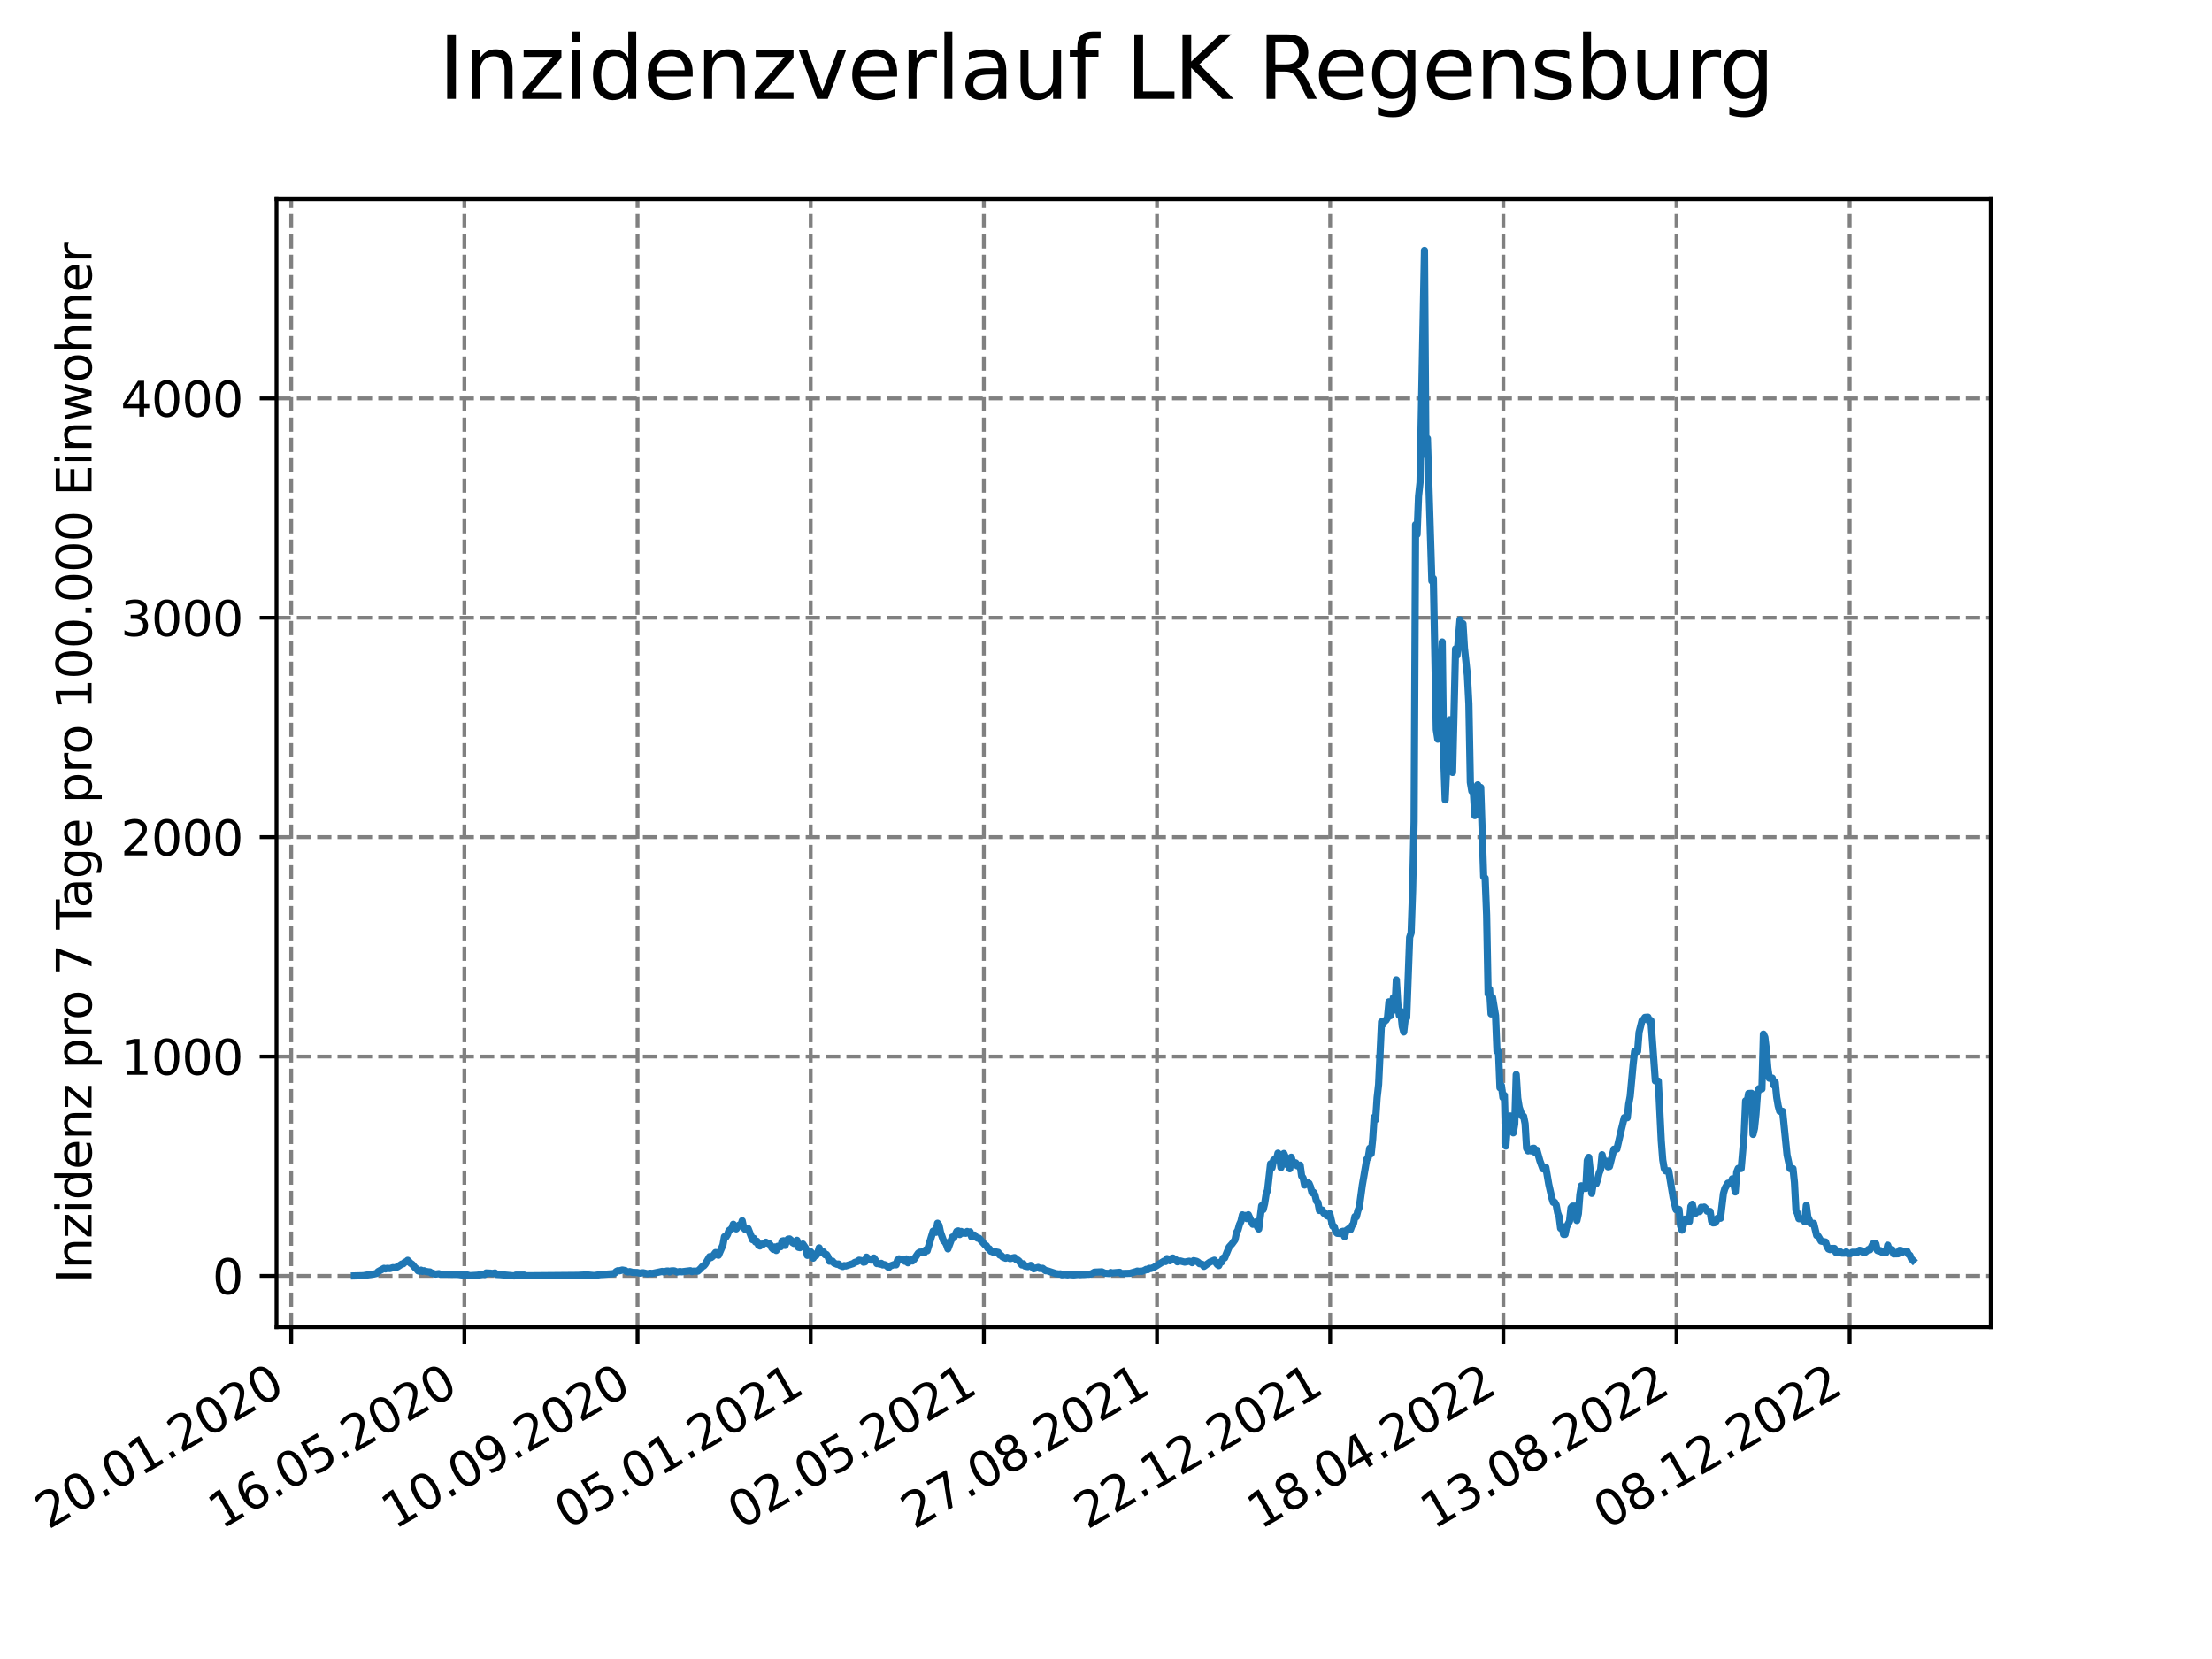 <?xml version="1.0" encoding="utf-8" standalone="no"?>
<!DOCTYPE svg PUBLIC "-//W3C//DTD SVG 1.1//EN"
  "http://www.w3.org/Graphics/SVG/1.1/DTD/svg11.dtd">
<svg xmlns:xlink="http://www.w3.org/1999/xlink" width="460.8pt" height="345.6pt" viewBox="0 0 460.8 345.6" xmlns="http://www.w3.org/2000/svg" version="1.1">
 <defs>
  <style type="text/css">*{stroke-linejoin: round; stroke-linecap: butt}</style>
 </defs>
 <g id="figure_1">
  <g id="patch_1">
   <path d="M 0 345.6 
L 460.8 345.6 
L 460.8 0 
L 0 0 
z
" style="fill: #ffffff"/>
  </g>
  <g id="axes_1">
   <g id="patch_2">
    <path d="M 57.6 276.48 
L 414.72 276.48 
L 414.72 41.472 
L 57.6 41.472 
z
" style="fill: #ffffff"/>
   </g>
   <g id="matplotlib.axis_1">
    <g id="xtick_1">
     <g id="line2d_1">
      <path d="M 60.665 276.48 
L 60.665 41.472 
" clip-path="url(#p0c767014a9)" style="fill: none; stroke-dasharray: 2.96,1.28; stroke-dashoffset: 0; stroke: #808080; stroke-width: 0.8"/>
     </g>
     <g id="line2d_2">
      <defs>
       <path id="mf50bbcf791" d="M 0 0 
L 0 3.5 
" style="stroke: #000000; stroke-width: 0.8"/>
      </defs>
      <g>
       <use xlink:href="#mf50bbcf791" x="60.665" y="276.48" style="stroke: #000000; stroke-width: 0.8"/>
      </g>
     </g>
     <g id="text_1">
      <!-- 20.01.2020 -->
      <g transform="translate(10.04 318.689) rotate(-30) scale(0.1 -0.1)">
       <defs>
        <path id="DejaVuSans-32" d="M 1228 531 
L 3431 531 
L 3431 0 
L 469 0 
L 469 531 
Q 828 903 1448 1529 
Q 2069 2156 2228 2338 
Q 2531 2678 2651 2914 
Q 2772 3150 2772 3378 
Q 2772 3750 2511 3984 
Q 2250 4219 1831 4219 
Q 1534 4219 1204 4116 
Q 875 4013 500 3803 
L 500 4441 
Q 881 4594 1212 4672 
Q 1544 4750 1819 4750 
Q 2544 4750 2975 4387 
Q 3406 4025 3406 3419 
Q 3406 3131 3298 2873 
Q 3191 2616 2906 2266 
Q 2828 2175 2409 1742 
Q 1991 1309 1228 531 
z
" transform="scale(0.016)"/>
        <path id="DejaVuSans-30" d="M 2034 4250 
Q 1547 4250 1301 3770 
Q 1056 3291 1056 2328 
Q 1056 1369 1301 889 
Q 1547 409 2034 409 
Q 2525 409 2770 889 
Q 3016 1369 3016 2328 
Q 3016 3291 2770 3770 
Q 2525 4250 2034 4250 
z
M 2034 4750 
Q 2819 4750 3233 4129 
Q 3647 3509 3647 2328 
Q 3647 1150 3233 529 
Q 2819 -91 2034 -91 
Q 1250 -91 836 529 
Q 422 1150 422 2328 
Q 422 3509 836 4129 
Q 1250 4750 2034 4750 
z
" transform="scale(0.016)"/>
        <path id="DejaVuSans-2e" d="M 684 794 
L 1344 794 
L 1344 0 
L 684 0 
L 684 794 
z
" transform="scale(0.016)"/>
        <path id="DejaVuSans-31" d="M 794 531 
L 1825 531 
L 1825 4091 
L 703 3866 
L 703 4441 
L 1819 4666 
L 2450 4666 
L 2450 531 
L 3481 531 
L 3481 0 
L 794 0 
L 794 531 
z
" transform="scale(0.016)"/>
       </defs>
       <use xlink:href="#DejaVuSans-32"/>
       <use xlink:href="#DejaVuSans-30" x="63.623"/>
       <use xlink:href="#DejaVuSans-2e" x="127.246"/>
       <use xlink:href="#DejaVuSans-30" x="159.033"/>
       <use xlink:href="#DejaVuSans-31" x="222.656"/>
       <use xlink:href="#DejaVuSans-2e" x="286.279"/>
       <use xlink:href="#DejaVuSans-32" x="318.066"/>
       <use xlink:href="#DejaVuSans-30" x="381.689"/>
       <use xlink:href="#DejaVuSans-32" x="445.312"/>
       <use xlink:href="#DejaVuSans-30" x="508.936"/>
      </g>
     </g>
    </g>
    <g id="xtick_2">
     <g id="line2d_3">
      <path d="M 96.738 276.48 
L 96.738 41.472 
" clip-path="url(#p0c767014a9)" style="fill: none; stroke-dasharray: 2.96,1.28; stroke-dashoffset: 0; stroke: #808080; stroke-width: 0.8"/>
     </g>
     <g id="line2d_4">
      <g>
       <use xlink:href="#mf50bbcf791" x="96.738" y="276.48" style="stroke: #000000; stroke-width: 0.8"/>
      </g>
     </g>
     <g id="text_2">
      <!-- 16.05.2020 -->
      <g transform="translate(46.113 318.689) rotate(-30) scale(0.1 -0.1)">
       <defs>
        <path id="DejaVuSans-36" d="M 2113 2584 
Q 1688 2584 1439 2293 
Q 1191 2003 1191 1497 
Q 1191 994 1439 701 
Q 1688 409 2113 409 
Q 2538 409 2786 701 
Q 3034 994 3034 1497 
Q 3034 2003 2786 2293 
Q 2538 2584 2113 2584 
z
M 3366 4563 
L 3366 3988 
Q 3128 4100 2886 4159 
Q 2644 4219 2406 4219 
Q 1781 4219 1451 3797 
Q 1122 3375 1075 2522 
Q 1259 2794 1537 2939 
Q 1816 3084 2150 3084 
Q 2853 3084 3261 2657 
Q 3669 2231 3669 1497 
Q 3669 778 3244 343 
Q 2819 -91 2113 -91 
Q 1303 -91 875 529 
Q 447 1150 447 2328 
Q 447 3434 972 4092 
Q 1497 4750 2381 4750 
Q 2619 4750 2861 4703 
Q 3103 4656 3366 4563 
z
" transform="scale(0.016)"/>
        <path id="DejaVuSans-35" d="M 691 4666 
L 3169 4666 
L 3169 4134 
L 1269 4134 
L 1269 2991 
Q 1406 3038 1543 3061 
Q 1681 3084 1819 3084 
Q 2600 3084 3056 2656 
Q 3513 2228 3513 1497 
Q 3513 744 3044 326 
Q 2575 -91 1722 -91 
Q 1428 -91 1123 -41 
Q 819 9 494 109 
L 494 744 
Q 775 591 1075 516 
Q 1375 441 1709 441 
Q 2250 441 2565 725 
Q 2881 1009 2881 1497 
Q 2881 1984 2565 2268 
Q 2250 2553 1709 2553 
Q 1456 2553 1204 2497 
Q 953 2441 691 2322 
L 691 4666 
z
" transform="scale(0.016)"/>
       </defs>
       <use xlink:href="#DejaVuSans-31"/>
       <use xlink:href="#DejaVuSans-36" x="63.623"/>
       <use xlink:href="#DejaVuSans-2e" x="127.246"/>
       <use xlink:href="#DejaVuSans-30" x="159.033"/>
       <use xlink:href="#DejaVuSans-35" x="222.656"/>
       <use xlink:href="#DejaVuSans-2e" x="286.279"/>
       <use xlink:href="#DejaVuSans-32" x="318.066"/>
       <use xlink:href="#DejaVuSans-30" x="381.689"/>
       <use xlink:href="#DejaVuSans-32" x="445.312"/>
       <use xlink:href="#DejaVuSans-30" x="508.936"/>
      </g>
     </g>
    </g>
    <g id="xtick_3">
     <g id="line2d_5">
      <path d="M 132.811 276.48 
L 132.811 41.472 
" clip-path="url(#p0c767014a9)" style="fill: none; stroke-dasharray: 2.96,1.28; stroke-dashoffset: 0; stroke: #808080; stroke-width: 0.8"/>
     </g>
     <g id="line2d_6">
      <g>
       <use xlink:href="#mf50bbcf791" x="132.811" y="276.48" style="stroke: #000000; stroke-width: 0.8"/>
      </g>
     </g>
     <g id="text_3">
      <!-- 10.09.2020 -->
      <g transform="translate(82.185 318.689) rotate(-30) scale(0.1 -0.1)">
       <defs>
        <path id="DejaVuSans-39" d="M 703 97 
L 703 672 
Q 941 559 1184 500 
Q 1428 441 1663 441 
Q 2288 441 2617 861 
Q 2947 1281 2994 2138 
Q 2813 1869 2534 1725 
Q 2256 1581 1919 1581 
Q 1219 1581 811 2004 
Q 403 2428 403 3163 
Q 403 3881 828 4315 
Q 1253 4750 1959 4750 
Q 2769 4750 3195 4129 
Q 3622 3509 3622 2328 
Q 3622 1225 3098 567 
Q 2575 -91 1691 -91 
Q 1453 -91 1209 -44 
Q 966 3 703 97 
z
M 1959 2075 
Q 2384 2075 2632 2365 
Q 2881 2656 2881 3163 
Q 2881 3666 2632 3958 
Q 2384 4250 1959 4250 
Q 1534 4250 1286 3958 
Q 1038 3666 1038 3163 
Q 1038 2656 1286 2365 
Q 1534 2075 1959 2075 
z
" transform="scale(0.016)"/>
       </defs>
       <use xlink:href="#DejaVuSans-31"/>
       <use xlink:href="#DejaVuSans-30" x="63.623"/>
       <use xlink:href="#DejaVuSans-2e" x="127.246"/>
       <use xlink:href="#DejaVuSans-30" x="159.033"/>
       <use xlink:href="#DejaVuSans-39" x="222.656"/>
       <use xlink:href="#DejaVuSans-2e" x="286.279"/>
       <use xlink:href="#DejaVuSans-32" x="318.066"/>
       <use xlink:href="#DejaVuSans-30" x="381.689"/>
       <use xlink:href="#DejaVuSans-32" x="445.312"/>
       <use xlink:href="#DejaVuSans-30" x="508.936"/>
      </g>
     </g>
    </g>
    <g id="xtick_4">
     <g id="line2d_7">
      <path d="M 168.883 276.48 
L 168.883 41.472 
" clip-path="url(#p0c767014a9)" style="fill: none; stroke-dasharray: 2.96,1.28; stroke-dashoffset: 0; stroke: #808080; stroke-width: 0.8"/>
     </g>
     <g id="line2d_8">
      <g>
       <use xlink:href="#mf50bbcf791" x="168.883" y="276.48" style="stroke: #000000; stroke-width: 0.8"/>
      </g>
     </g>
     <g id="text_4">
      <!-- 05.01.2021 -->
      <g transform="translate(118.258 318.689) rotate(-30) scale(0.1 -0.1)">
       <use xlink:href="#DejaVuSans-30"/>
       <use xlink:href="#DejaVuSans-35" x="63.623"/>
       <use xlink:href="#DejaVuSans-2e" x="127.246"/>
       <use xlink:href="#DejaVuSans-30" x="159.033"/>
       <use xlink:href="#DejaVuSans-31" x="222.656"/>
       <use xlink:href="#DejaVuSans-2e" x="286.279"/>
       <use xlink:href="#DejaVuSans-32" x="318.066"/>
       <use xlink:href="#DejaVuSans-30" x="381.689"/>
       <use xlink:href="#DejaVuSans-32" x="445.312"/>
       <use xlink:href="#DejaVuSans-31" x="508.936"/>
      </g>
     </g>
    </g>
    <g id="xtick_5">
     <g id="line2d_9">
      <path d="M 204.956 276.48 
L 204.956 41.472 
" clip-path="url(#p0c767014a9)" style="fill: none; stroke-dasharray: 2.96,1.28; stroke-dashoffset: 0; stroke: #808080; stroke-width: 0.8"/>
     </g>
     <g id="line2d_10">
      <g>
       <use xlink:href="#mf50bbcf791" x="204.956" y="276.48" style="stroke: #000000; stroke-width: 0.8"/>
      </g>
     </g>
     <g id="text_5">
      <!-- 02.05.2021 -->
      <g transform="translate(154.331 318.689) rotate(-30) scale(0.1 -0.1)">
       <use xlink:href="#DejaVuSans-30"/>
       <use xlink:href="#DejaVuSans-32" x="63.623"/>
       <use xlink:href="#DejaVuSans-2e" x="127.246"/>
       <use xlink:href="#DejaVuSans-30" x="159.033"/>
       <use xlink:href="#DejaVuSans-35" x="222.656"/>
       <use xlink:href="#DejaVuSans-2e" x="286.279"/>
       <use xlink:href="#DejaVuSans-32" x="318.066"/>
       <use xlink:href="#DejaVuSans-30" x="381.689"/>
       <use xlink:href="#DejaVuSans-32" x="445.312"/>
       <use xlink:href="#DejaVuSans-31" x="508.936"/>
      </g>
     </g>
    </g>
    <g id="xtick_6">
     <g id="line2d_11">
      <path d="M 241.029 276.48 
L 241.029 41.472 
" clip-path="url(#p0c767014a9)" style="fill: none; stroke-dasharray: 2.96,1.28; stroke-dashoffset: 0; stroke: #808080; stroke-width: 0.8"/>
     </g>
     <g id="line2d_12">
      <g>
       <use xlink:href="#mf50bbcf791" x="241.029" y="276.48" style="stroke: #000000; stroke-width: 0.8"/>
      </g>
     </g>
     <g id="text_6">
      <!-- 27.08.2021 -->
      <g transform="translate(190.404 318.689) rotate(-30) scale(0.1 -0.1)">
       <defs>
        <path id="DejaVuSans-37" d="M 525 4666 
L 3525 4666 
L 3525 4397 
L 1831 0 
L 1172 0 
L 2766 4134 
L 525 4134 
L 525 4666 
z
" transform="scale(0.016)"/>
        <path id="DejaVuSans-38" d="M 2034 2216 
Q 1584 2216 1326 1975 
Q 1069 1734 1069 1313 
Q 1069 891 1326 650 
Q 1584 409 2034 409 
Q 2484 409 2743 651 
Q 3003 894 3003 1313 
Q 3003 1734 2745 1975 
Q 2488 2216 2034 2216 
z
M 1403 2484 
Q 997 2584 770 2862 
Q 544 3141 544 3541 
Q 544 4100 942 4425 
Q 1341 4750 2034 4750 
Q 2731 4750 3128 4425 
Q 3525 4100 3525 3541 
Q 3525 3141 3298 2862 
Q 3072 2584 2669 2484 
Q 3125 2378 3379 2068 
Q 3634 1759 3634 1313 
Q 3634 634 3220 271 
Q 2806 -91 2034 -91 
Q 1263 -91 848 271 
Q 434 634 434 1313 
Q 434 1759 690 2068 
Q 947 2378 1403 2484 
z
M 1172 3481 
Q 1172 3119 1398 2916 
Q 1625 2713 2034 2713 
Q 2441 2713 2670 2916 
Q 2900 3119 2900 3481 
Q 2900 3844 2670 4047 
Q 2441 4250 2034 4250 
Q 1625 4250 1398 4047 
Q 1172 3844 1172 3481 
z
" transform="scale(0.016)"/>
       </defs>
       <use xlink:href="#DejaVuSans-32"/>
       <use xlink:href="#DejaVuSans-37" x="63.623"/>
       <use xlink:href="#DejaVuSans-2e" x="127.246"/>
       <use xlink:href="#DejaVuSans-30" x="159.033"/>
       <use xlink:href="#DejaVuSans-38" x="222.656"/>
       <use xlink:href="#DejaVuSans-2e" x="286.279"/>
       <use xlink:href="#DejaVuSans-32" x="318.066"/>
       <use xlink:href="#DejaVuSans-30" x="381.689"/>
       <use xlink:href="#DejaVuSans-32" x="445.312"/>
       <use xlink:href="#DejaVuSans-31" x="508.936"/>
      </g>
     </g>
    </g>
    <g id="xtick_7">
     <g id="line2d_13">
      <path d="M 277.102 276.48 
L 277.102 41.472 
" clip-path="url(#p0c767014a9)" style="fill: none; stroke-dasharray: 2.96,1.28; stroke-dashoffset: 0; stroke: #808080; stroke-width: 0.8"/>
     </g>
     <g id="line2d_14">
      <g>
       <use xlink:href="#mf50bbcf791" x="277.102" y="276.48" style="stroke: #000000; stroke-width: 0.8"/>
      </g>
     </g>
     <g id="text_7">
      <!-- 22.12.2021 -->
      <g transform="translate(226.476 318.689) rotate(-30) scale(0.1 -0.1)">
       <use xlink:href="#DejaVuSans-32"/>
       <use xlink:href="#DejaVuSans-32" x="63.623"/>
       <use xlink:href="#DejaVuSans-2e" x="127.246"/>
       <use xlink:href="#DejaVuSans-31" x="159.033"/>
       <use xlink:href="#DejaVuSans-32" x="222.656"/>
       <use xlink:href="#DejaVuSans-2e" x="286.279"/>
       <use xlink:href="#DejaVuSans-32" x="318.066"/>
       <use xlink:href="#DejaVuSans-30" x="381.689"/>
       <use xlink:href="#DejaVuSans-32" x="445.312"/>
       <use xlink:href="#DejaVuSans-31" x="508.936"/>
      </g>
     </g>
    </g>
    <g id="xtick_8">
     <g id="line2d_15">
      <path d="M 313.174 276.48 
L 313.174 41.472 
" clip-path="url(#p0c767014a9)" style="fill: none; stroke-dasharray: 2.96,1.28; stroke-dashoffset: 0; stroke: #808080; stroke-width: 0.8"/>
     </g>
     <g id="line2d_16">
      <g>
       <use xlink:href="#mf50bbcf791" x="313.174" y="276.48" style="stroke: #000000; stroke-width: 0.8"/>
      </g>
     </g>
     <g id="text_8">
      <!-- 18.04.2022 -->
      <g transform="translate(262.549 318.689) rotate(-30) scale(0.1 -0.1)">
       <defs>
        <path id="DejaVuSans-34" d="M 2419 4116 
L 825 1625 
L 2419 1625 
L 2419 4116 
z
M 2253 4666 
L 3047 4666 
L 3047 1625 
L 3713 1625 
L 3713 1100 
L 3047 1100 
L 3047 0 
L 2419 0 
L 2419 1100 
L 313 1100 
L 313 1709 
L 2253 4666 
z
" transform="scale(0.016)"/>
       </defs>
       <use xlink:href="#DejaVuSans-31"/>
       <use xlink:href="#DejaVuSans-38" x="63.623"/>
       <use xlink:href="#DejaVuSans-2e" x="127.246"/>
       <use xlink:href="#DejaVuSans-30" x="159.033"/>
       <use xlink:href="#DejaVuSans-34" x="222.656"/>
       <use xlink:href="#DejaVuSans-2e" x="286.279"/>
       <use xlink:href="#DejaVuSans-32" x="318.066"/>
       <use xlink:href="#DejaVuSans-30" x="381.689"/>
       <use xlink:href="#DejaVuSans-32" x="445.312"/>
       <use xlink:href="#DejaVuSans-32" x="508.936"/>
      </g>
     </g>
    </g>
    <g id="xtick_9">
     <g id="line2d_17">
      <path d="M 349.247 276.48 
L 349.247 41.472 
" clip-path="url(#p0c767014a9)" style="fill: none; stroke-dasharray: 2.96,1.28; stroke-dashoffset: 0; stroke: #808080; stroke-width: 0.8"/>
     </g>
     <g id="line2d_18">
      <g>
       <use xlink:href="#mf50bbcf791" x="349.247" y="276.48" style="stroke: #000000; stroke-width: 0.8"/>
      </g>
     </g>
     <g id="text_9">
      <!-- 13.08.2022 -->
      <g transform="translate(298.622 318.689) rotate(-30) scale(0.1 -0.1)">
       <defs>
        <path id="DejaVuSans-33" d="M 2597 2516 
Q 3050 2419 3304 2112 
Q 3559 1806 3559 1356 
Q 3559 666 3084 287 
Q 2609 -91 1734 -91 
Q 1441 -91 1130 -33 
Q 819 25 488 141 
L 488 750 
Q 750 597 1062 519 
Q 1375 441 1716 441 
Q 2309 441 2620 675 
Q 2931 909 2931 1356 
Q 2931 1769 2642 2001 
Q 2353 2234 1838 2234 
L 1294 2234 
L 1294 2753 
L 1863 2753 
Q 2328 2753 2575 2939 
Q 2822 3125 2822 3475 
Q 2822 3834 2567 4026 
Q 2313 4219 1838 4219 
Q 1578 4219 1281 4162 
Q 984 4106 628 3988 
L 628 4550 
Q 988 4650 1302 4700 
Q 1616 4750 1894 4750 
Q 2613 4750 3031 4423 
Q 3450 4097 3450 3541 
Q 3450 3153 3228 2886 
Q 3006 2619 2597 2516 
z
" transform="scale(0.016)"/>
       </defs>
       <use xlink:href="#DejaVuSans-31"/>
       <use xlink:href="#DejaVuSans-33" x="63.623"/>
       <use xlink:href="#DejaVuSans-2e" x="127.246"/>
       <use xlink:href="#DejaVuSans-30" x="159.033"/>
       <use xlink:href="#DejaVuSans-38" x="222.656"/>
       <use xlink:href="#DejaVuSans-2e" x="286.279"/>
       <use xlink:href="#DejaVuSans-32" x="318.066"/>
       <use xlink:href="#DejaVuSans-30" x="381.689"/>
       <use xlink:href="#DejaVuSans-32" x="445.312"/>
       <use xlink:href="#DejaVuSans-32" x="508.936"/>
      </g>
     </g>
    </g>
    <g id="xtick_10">
     <g id="line2d_19">
      <path d="M 385.32 276.48 
L 385.32 41.472 
" clip-path="url(#p0c767014a9)" style="fill: none; stroke-dasharray: 2.96,1.28; stroke-dashoffset: 0; stroke: #808080; stroke-width: 0.8"/>
     </g>
     <g id="line2d_20">
      <g>
       <use xlink:href="#mf50bbcf791" x="385.32" y="276.48" style="stroke: #000000; stroke-width: 0.8"/>
      </g>
     </g>
     <g id="text_10">
      <!-- 08.12.2022 -->
      <g transform="translate(334.694 318.689) rotate(-30) scale(0.1 -0.1)">
       <use xlink:href="#DejaVuSans-30"/>
       <use xlink:href="#DejaVuSans-38" x="63.623"/>
       <use xlink:href="#DejaVuSans-2e" x="127.246"/>
       <use xlink:href="#DejaVuSans-31" x="159.033"/>
       <use xlink:href="#DejaVuSans-32" x="222.656"/>
       <use xlink:href="#DejaVuSans-2e" x="286.279"/>
       <use xlink:href="#DejaVuSans-32" x="318.066"/>
       <use xlink:href="#DejaVuSans-30" x="381.689"/>
       <use xlink:href="#DejaVuSans-32" x="445.312"/>
       <use xlink:href="#DejaVuSans-32" x="508.936"/>
      </g>
     </g>
    </g>
   </g>
   <g id="matplotlib.axis_2">
    <g id="ytick_1">
     <g id="line2d_21">
      <path d="M 57.6 265.798 
L 414.72 265.798 
" clip-path="url(#p0c767014a9)" style="fill: none; stroke-dasharray: 2.96,1.28; stroke-dashoffset: 0; stroke: #808080; stroke-width: 0.8"/>
     </g>
     <g id="line2d_22">
      <defs>
       <path id="me2d226ff6b" d="M 0 0 
L -3.5 0 
" style="stroke: #000000; stroke-width: 0.8"/>
      </defs>
      <g>
       <use xlink:href="#me2d226ff6b" x="57.6" y="265.798" style="stroke: #000000; stroke-width: 0.8"/>
      </g>
     </g>
     <g id="text_11">
      <!-- 0 -->
      <g transform="translate(44.237 269.597) scale(0.1 -0.1)">
       <use xlink:href="#DejaVuSans-30"/>
      </g>
     </g>
    </g>
    <g id="ytick_2">
     <g id="line2d_23">
      <path d="M 57.6 220.095 
L 414.72 220.095 
" clip-path="url(#p0c767014a9)" style="fill: none; stroke-dasharray: 2.96,1.28; stroke-dashoffset: 0; stroke: #808080; stroke-width: 0.8"/>
     </g>
     <g id="line2d_24">
      <g>
       <use xlink:href="#me2d226ff6b" x="57.6" y="220.095" style="stroke: #000000; stroke-width: 0.8"/>
      </g>
     </g>
     <g id="text_12">
      <!-- 1000 -->
      <g transform="translate(25.15 223.894) scale(0.1 -0.1)">
       <use xlink:href="#DejaVuSans-31"/>
       <use xlink:href="#DejaVuSans-30" x="63.623"/>
       <use xlink:href="#DejaVuSans-30" x="127.246"/>
       <use xlink:href="#DejaVuSans-30" x="190.869"/>
      </g>
     </g>
    </g>
    <g id="ytick_3">
     <g id="line2d_25">
      <path d="M 57.6 174.392 
L 414.72 174.392 
" clip-path="url(#p0c767014a9)" style="fill: none; stroke-dasharray: 2.96,1.28; stroke-dashoffset: 0; stroke: #808080; stroke-width: 0.8"/>
     </g>
     <g id="line2d_26">
      <g>
       <use xlink:href="#me2d226ff6b" x="57.6" y="174.392" style="stroke: #000000; stroke-width: 0.8"/>
      </g>
     </g>
     <g id="text_13">
      <!-- 2000 -->
      <g transform="translate(25.15 178.191) scale(0.1 -0.1)">
       <use xlink:href="#DejaVuSans-32"/>
       <use xlink:href="#DejaVuSans-30" x="63.623"/>
       <use xlink:href="#DejaVuSans-30" x="127.246"/>
       <use xlink:href="#DejaVuSans-30" x="190.869"/>
      </g>
     </g>
    </g>
    <g id="ytick_4">
     <g id="line2d_27">
      <path d="M 57.6 128.689 
L 414.72 128.689 
" clip-path="url(#p0c767014a9)" style="fill: none; stroke-dasharray: 2.96,1.28; stroke-dashoffset: 0; stroke: #808080; stroke-width: 0.8"/>
     </g>
     <g id="line2d_28">
      <g>
       <use xlink:href="#me2d226ff6b" x="57.6" y="128.689" style="stroke: #000000; stroke-width: 0.8"/>
      </g>
     </g>
     <g id="text_14">
      <!-- 3000 -->
      <g transform="translate(25.15 132.488) scale(0.1 -0.1)">
       <use xlink:href="#DejaVuSans-33"/>
       <use xlink:href="#DejaVuSans-30" x="63.623"/>
       <use xlink:href="#DejaVuSans-30" x="127.246"/>
       <use xlink:href="#DejaVuSans-30" x="190.869"/>
      </g>
     </g>
    </g>
    <g id="ytick_5">
     <g id="line2d_29">
      <path d="M 57.6 82.986 
L 414.72 82.986 
" clip-path="url(#p0c767014a9)" style="fill: none; stroke-dasharray: 2.96,1.28; stroke-dashoffset: 0; stroke: #808080; stroke-width: 0.8"/>
     </g>
     <g id="line2d_30">
      <g>
       <use xlink:href="#me2d226ff6b" x="57.6" y="82.986" style="stroke: #000000; stroke-width: 0.8"/>
      </g>
     </g>
     <g id="text_15">
      <!-- 4000 -->
      <g transform="translate(25.15 86.785) scale(0.1 -0.1)">
       <use xlink:href="#DejaVuSans-34"/>
       <use xlink:href="#DejaVuSans-30" x="63.623"/>
       <use xlink:href="#DejaVuSans-30" x="127.246"/>
       <use xlink:href="#DejaVuSans-30" x="190.869"/>
      </g>
     </g>
    </g>
    <g id="text_16">
     <!-- Inzidenz pro 7 Tage pro 100.000 Einwohner -->
     <g transform="translate(19.07 267.301) rotate(-90) scale(0.1 -0.1)">
      <defs>
       <path id="DejaVuSans-49" d="M 628 4666 
L 1259 4666 
L 1259 0 
L 628 0 
L 628 4666 
z
" transform="scale(0.016)"/>
       <path id="DejaVuSans-6e" d="M 3513 2113 
L 3513 0 
L 2938 0 
L 2938 2094 
Q 2938 2591 2744 2837 
Q 2550 3084 2163 3084 
Q 1697 3084 1428 2787 
Q 1159 2491 1159 1978 
L 1159 0 
L 581 0 
L 581 3500 
L 1159 3500 
L 1159 2956 
Q 1366 3272 1645 3428 
Q 1925 3584 2291 3584 
Q 2894 3584 3203 3211 
Q 3513 2838 3513 2113 
z
" transform="scale(0.016)"/>
       <path id="DejaVuSans-7a" d="M 353 3500 
L 3084 3500 
L 3084 2975 
L 922 459 
L 3084 459 
L 3084 0 
L 275 0 
L 275 525 
L 2438 3041 
L 353 3041 
L 353 3500 
z
" transform="scale(0.016)"/>
       <path id="DejaVuSans-69" d="M 603 3500 
L 1178 3500 
L 1178 0 
L 603 0 
L 603 3500 
z
M 603 4863 
L 1178 4863 
L 1178 4134 
L 603 4134 
L 603 4863 
z
" transform="scale(0.016)"/>
       <path id="DejaVuSans-64" d="M 2906 2969 
L 2906 4863 
L 3481 4863 
L 3481 0 
L 2906 0 
L 2906 525 
Q 2725 213 2448 61 
Q 2172 -91 1784 -91 
Q 1150 -91 751 415 
Q 353 922 353 1747 
Q 353 2572 751 3078 
Q 1150 3584 1784 3584 
Q 2172 3584 2448 3432 
Q 2725 3281 2906 2969 
z
M 947 1747 
Q 947 1113 1208 752 
Q 1469 391 1925 391 
Q 2381 391 2643 752 
Q 2906 1113 2906 1747 
Q 2906 2381 2643 2742 
Q 2381 3103 1925 3103 
Q 1469 3103 1208 2742 
Q 947 2381 947 1747 
z
" transform="scale(0.016)"/>
       <path id="DejaVuSans-65" d="M 3597 1894 
L 3597 1613 
L 953 1613 
Q 991 1019 1311 708 
Q 1631 397 2203 397 
Q 2534 397 2845 478 
Q 3156 559 3463 722 
L 3463 178 
Q 3153 47 2828 -22 
Q 2503 -91 2169 -91 
Q 1331 -91 842 396 
Q 353 884 353 1716 
Q 353 2575 817 3079 
Q 1281 3584 2069 3584 
Q 2775 3584 3186 3129 
Q 3597 2675 3597 1894 
z
M 3022 2063 
Q 3016 2534 2758 2815 
Q 2500 3097 2075 3097 
Q 1594 3097 1305 2825 
Q 1016 2553 972 2059 
L 3022 2063 
z
" transform="scale(0.016)"/>
       <path id="DejaVuSans-20" transform="scale(0.016)"/>
       <path id="DejaVuSans-70" d="M 1159 525 
L 1159 -1331 
L 581 -1331 
L 581 3500 
L 1159 3500 
L 1159 2969 
Q 1341 3281 1617 3432 
Q 1894 3584 2278 3584 
Q 2916 3584 3314 3078 
Q 3713 2572 3713 1747 
Q 3713 922 3314 415 
Q 2916 -91 2278 -91 
Q 1894 -91 1617 61 
Q 1341 213 1159 525 
z
M 3116 1747 
Q 3116 2381 2855 2742 
Q 2594 3103 2138 3103 
Q 1681 3103 1420 2742 
Q 1159 2381 1159 1747 
Q 1159 1113 1420 752 
Q 1681 391 2138 391 
Q 2594 391 2855 752 
Q 3116 1113 3116 1747 
z
" transform="scale(0.016)"/>
       <path id="DejaVuSans-72" d="M 2631 2963 
Q 2534 3019 2420 3045 
Q 2306 3072 2169 3072 
Q 1681 3072 1420 2755 
Q 1159 2438 1159 1844 
L 1159 0 
L 581 0 
L 581 3500 
L 1159 3500 
L 1159 2956 
Q 1341 3275 1631 3429 
Q 1922 3584 2338 3584 
Q 2397 3584 2469 3576 
Q 2541 3569 2628 3553 
L 2631 2963 
z
" transform="scale(0.016)"/>
       <path id="DejaVuSans-6f" d="M 1959 3097 
Q 1497 3097 1228 2736 
Q 959 2375 959 1747 
Q 959 1119 1226 758 
Q 1494 397 1959 397 
Q 2419 397 2687 759 
Q 2956 1122 2956 1747 
Q 2956 2369 2687 2733 
Q 2419 3097 1959 3097 
z
M 1959 3584 
Q 2709 3584 3137 3096 
Q 3566 2609 3566 1747 
Q 3566 888 3137 398 
Q 2709 -91 1959 -91 
Q 1206 -91 779 398 
Q 353 888 353 1747 
Q 353 2609 779 3096 
Q 1206 3584 1959 3584 
z
" transform="scale(0.016)"/>
       <path id="DejaVuSans-54" d="M -19 4666 
L 3928 4666 
L 3928 4134 
L 2272 4134 
L 2272 0 
L 1638 0 
L 1638 4134 
L -19 4134 
L -19 4666 
z
" transform="scale(0.016)"/>
       <path id="DejaVuSans-61" d="M 2194 1759 
Q 1497 1759 1228 1600 
Q 959 1441 959 1056 
Q 959 750 1161 570 
Q 1363 391 1709 391 
Q 2188 391 2477 730 
Q 2766 1069 2766 1631 
L 2766 1759 
L 2194 1759 
z
M 3341 1997 
L 3341 0 
L 2766 0 
L 2766 531 
Q 2569 213 2275 61 
Q 1981 -91 1556 -91 
Q 1019 -91 701 211 
Q 384 513 384 1019 
Q 384 1609 779 1909 
Q 1175 2209 1959 2209 
L 2766 2209 
L 2766 2266 
Q 2766 2663 2505 2880 
Q 2244 3097 1772 3097 
Q 1472 3097 1187 3025 
Q 903 2953 641 2809 
L 641 3341 
Q 956 3463 1253 3523 
Q 1550 3584 1831 3584 
Q 2591 3584 2966 3190 
Q 3341 2797 3341 1997 
z
" transform="scale(0.016)"/>
       <path id="DejaVuSans-67" d="M 2906 1791 
Q 2906 2416 2648 2759 
Q 2391 3103 1925 3103 
Q 1463 3103 1205 2759 
Q 947 2416 947 1791 
Q 947 1169 1205 825 
Q 1463 481 1925 481 
Q 2391 481 2648 825 
Q 2906 1169 2906 1791 
z
M 3481 434 
Q 3481 -459 3084 -895 
Q 2688 -1331 1869 -1331 
Q 1566 -1331 1297 -1286 
Q 1028 -1241 775 -1147 
L 775 -588 
Q 1028 -725 1275 -790 
Q 1522 -856 1778 -856 
Q 2344 -856 2625 -561 
Q 2906 -266 2906 331 
L 2906 616 
Q 2728 306 2450 153 
Q 2172 0 1784 0 
Q 1141 0 747 490 
Q 353 981 353 1791 
Q 353 2603 747 3093 
Q 1141 3584 1784 3584 
Q 2172 3584 2450 3431 
Q 2728 3278 2906 2969 
L 2906 3500 
L 3481 3500 
L 3481 434 
z
" transform="scale(0.016)"/>
       <path id="DejaVuSans-45" d="M 628 4666 
L 3578 4666 
L 3578 4134 
L 1259 4134 
L 1259 2753 
L 3481 2753 
L 3481 2222 
L 1259 2222 
L 1259 531 
L 3634 531 
L 3634 0 
L 628 0 
L 628 4666 
z
" transform="scale(0.016)"/>
       <path id="DejaVuSans-77" d="M 269 3500 
L 844 3500 
L 1563 769 
L 2278 3500 
L 2956 3500 
L 3675 769 
L 4391 3500 
L 4966 3500 
L 4050 0 
L 3372 0 
L 2619 2869 
L 1863 0 
L 1184 0 
L 269 3500 
z
" transform="scale(0.016)"/>
       <path id="DejaVuSans-68" d="M 3513 2113 
L 3513 0 
L 2938 0 
L 2938 2094 
Q 2938 2591 2744 2837 
Q 2550 3084 2163 3084 
Q 1697 3084 1428 2787 
Q 1159 2491 1159 1978 
L 1159 0 
L 581 0 
L 581 4863 
L 1159 4863 
L 1159 2956 
Q 1366 3272 1645 3428 
Q 1925 3584 2291 3584 
Q 2894 3584 3203 3211 
Q 3513 2838 3513 2113 
z
" transform="scale(0.016)"/>
      </defs>
      <use xlink:href="#DejaVuSans-49"/>
      <use xlink:href="#DejaVuSans-6e" x="29.492"/>
      <use xlink:href="#DejaVuSans-7a" x="92.871"/>
      <use xlink:href="#DejaVuSans-69" x="145.361"/>
      <use xlink:href="#DejaVuSans-64" x="173.145"/>
      <use xlink:href="#DejaVuSans-65" x="236.621"/>
      <use xlink:href="#DejaVuSans-6e" x="298.145"/>
      <use xlink:href="#DejaVuSans-7a" x="361.523"/>
      <use xlink:href="#DejaVuSans-20" x="414.014"/>
      <use xlink:href="#DejaVuSans-70" x="445.801"/>
      <use xlink:href="#DejaVuSans-72" x="509.277"/>
      <use xlink:href="#DejaVuSans-6f" x="548.141"/>
      <use xlink:href="#DejaVuSans-20" x="609.322"/>
      <use xlink:href="#DejaVuSans-37" x="641.109"/>
      <use xlink:href="#DejaVuSans-20" x="704.732"/>
      <use xlink:href="#DejaVuSans-54" x="736.52"/>
      <use xlink:href="#DejaVuSans-61" x="781.104"/>
      <use xlink:href="#DejaVuSans-67" x="842.383"/>
      <use xlink:href="#DejaVuSans-65" x="905.859"/>
      <use xlink:href="#DejaVuSans-20" x="967.383"/>
      <use xlink:href="#DejaVuSans-70" x="999.17"/>
      <use xlink:href="#DejaVuSans-72" x="1062.646"/>
      <use xlink:href="#DejaVuSans-6f" x="1101.51"/>
      <use xlink:href="#DejaVuSans-20" x="1162.691"/>
      <use xlink:href="#DejaVuSans-31" x="1194.479"/>
      <use xlink:href="#DejaVuSans-30" x="1258.102"/>
      <use xlink:href="#DejaVuSans-30" x="1321.725"/>
      <use xlink:href="#DejaVuSans-2e" x="1385.348"/>
      <use xlink:href="#DejaVuSans-30" x="1417.135"/>
      <use xlink:href="#DejaVuSans-30" x="1480.758"/>
      <use xlink:href="#DejaVuSans-30" x="1544.381"/>
      <use xlink:href="#DejaVuSans-20" x="1608.004"/>
      <use xlink:href="#DejaVuSans-45" x="1639.791"/>
      <use xlink:href="#DejaVuSans-69" x="1702.975"/>
      <use xlink:href="#DejaVuSans-6e" x="1730.758"/>
      <use xlink:href="#DejaVuSans-77" x="1794.137"/>
      <use xlink:href="#DejaVuSans-6f" x="1875.924"/>
      <use xlink:href="#DejaVuSans-68" x="1937.105"/>
      <use xlink:href="#DejaVuSans-6e" x="2000.484"/>
      <use xlink:href="#DejaVuSans-65" x="2063.863"/>
      <use xlink:href="#DejaVuSans-72" x="2125.387"/>
     </g>
    </g>
   </g>
   <g id="line2d_31">
    <path d="M 73.833 265.798 
L 75.683 265.751 
L 76.916 265.539 
L 77.841 265.421 
L 78.457 265.28 
L 78.766 264.903 
L 79.999 264.22 
L 80.307 264.338 
L 80.616 264.22 
L 81.232 264.267 
L 81.849 264.079 
L 82.157 264.126 
L 82.774 263.937 
L 83.39 263.537 
L 83.699 263.325 
L 84.007 263.278 
L 84.315 262.948 
L 84.624 262.854 
L 84.932 262.548 
L 85.549 263.184 
L 85.857 263.372 
L 86.474 264.102 
L 86.782 264.338 
L 87.09 264.738 
L 87.399 264.832 
L 87.707 264.597 
L 88.015 264.856 
L 88.323 264.715 
L 88.632 264.856 
L 89.248 264.95 
L 89.557 264.974 
L 89.865 265.209 
L 90.173 265.233 
L 90.482 265.397 
L 90.79 265.421 
L 91.407 265.327 
L 91.715 265.445 
L 92.948 265.445 
L 95.415 265.492 
L 96.34 265.609 
L 97.265 265.586 
L 97.881 265.751 
L 99.423 265.657 
L 100.656 265.468 
L 100.964 265.515 
L 101.273 265.186 
L 102.198 265.233 
L 102.506 265.303 
L 103.123 265.186 
L 103.431 265.492 
L 104.356 265.539 
L 107.131 265.798 
L 107.439 265.633 
L 109.289 265.633 
L 109.597 265.774 
L 120.388 265.68 
L 122.238 265.586 
L 123.78 265.727 
L 125.013 265.539 
L 126.246 265.445 
L 127.788 265.327 
L 128.096 265.186 
L 128.404 264.856 
L 128.713 264.715 
L 129.021 264.738 
L 129.638 264.573 
L 130.254 264.691 
L 130.562 264.926 
L 130.871 264.974 
L 131.179 264.903 
L 131.796 265.068 
L 132.721 265.091 
L 133.337 265.233 
L 133.954 265.138 
L 134.879 265.35 
L 135.496 265.233 
L 135.804 265.303 
L 137.962 264.856 
L 138.27 264.974 
L 138.887 264.785 
L 139.195 264.785 
L 139.504 264.974 
L 139.812 264.762 
L 140.429 264.738 
L 141.045 264.997 
L 141.662 264.879 
L 141.97 264.95 
L 143.82 264.715 
L 144.128 264.903 
L 144.437 264.809 
L 145.362 264.809 
L 145.978 264.244 
L 146.286 263.867 
L 146.595 263.725 
L 146.903 263.372 
L 147.828 261.794 
L 148.136 261.983 
L 148.445 261.747 
L 149.061 260.923 
L 149.37 261.394 
L 149.678 261.488 
L 150.603 259.345 
L 150.911 257.626 
L 151.22 257.72 
L 151.528 257.226 
L 151.836 256.378 
L 152.453 255.93 
L 152.761 255.036 
L 153.069 255.86 
L 153.378 256.001 
L 153.994 255.2 
L 154.303 255.342 
L 154.611 254.306 
L 154.919 255.766 
L 155.228 256.119 
L 155.536 256.19 
L 155.844 255.93 
L 156.769 258.262 
L 157.077 258.003 
L 157.386 258.733 
L 157.694 258.568 
L 158.002 259.392 
L 158.311 259.557 
L 158.619 259.18 
L 158.927 259.227 
L 159.544 258.78 
L 159.852 258.992 
L 160.161 259.015 
L 160.469 259.322 
L 160.777 259.957 
L 161.086 260.264 
L 161.394 259.769 
L 161.702 260.499 
L 162.011 259.628 
L 162.319 259.746 
L 162.627 259.722 
L 162.935 258.544 
L 163.244 258.474 
L 163.552 259.439 
L 163.86 258.568 
L 164.169 258.144 
L 164.477 258.097 
L 164.785 258.356 
L 165.094 258.851 
L 165.402 259.039 
L 165.71 259.015 
L 166.019 258.38 
L 166.327 259.84 
L 166.635 259.91 
L 166.944 259.675 
L 167.252 259.157 
L 167.868 260.075 
L 168.177 261.512 
L 168.485 261.465 
L 168.793 260.688 
L 169.102 261.017 
L 169.41 262.101 
L 169.718 261.535 
L 170.027 261.535 
L 170.335 261.088 
L 170.643 259.957 
L 170.952 260.829 
L 171.26 260.876 
L 171.568 260.805 
L 171.877 261.394 
L 172.185 261.347 
L 172.493 261.841 
L 172.801 262.736 
L 173.418 262.713 
L 173.726 263.113 
L 174.343 263.372 
L 174.651 263.325 
L 174.96 263.608 
L 175.576 263.843 
L 175.885 263.655 
L 176.193 263.725 
L 177.735 263.231 
L 178.043 262.995 
L 178.659 262.783 
L 178.968 262.524 
L 179.584 262.642 
L 179.893 262.948 
L 180.201 262.878 
L 180.509 261.889 
L 181.126 262.43 
L 181.434 262.501 
L 181.743 262.195 
L 182.051 262.077 
L 182.359 262.501 
L 182.668 263.231 
L 182.976 263.207 
L 183.284 263.349 
L 183.592 263.184 
L 183.901 263.513 
L 184.209 263.443 
L 184.517 263.561 
L 185.134 264.055 
L 185.442 263.749 
L 186.059 263.513 
L 186.367 263.396 
L 186.676 263.49 
L 186.984 262.501 
L 187.292 262.242 
L 187.909 262.43 
L 188.217 262.43 
L 188.526 262.76 
L 188.834 262.265 
L 189.142 263.066 
L 189.45 262.619 
L 189.759 262.454 
L 190.067 262.689 
L 190.375 262.407 
L 191.3 261.041 
L 191.609 260.852 
L 191.917 260.947 
L 192.225 260.688 
L 192.534 260.994 
L 192.842 260.381 
L 193.15 260.57 
L 193.767 258.497 
L 194.383 256.472 
L 194.692 256.331 
L 195 256.708 
L 195.308 254.824 
L 195.617 255.248 
L 195.925 256.708 
L 196.542 258.45 
L 196.85 258.709 
L 197.158 259.275 
L 197.467 260.169 
L 198.392 257.697 
L 198.7 257.838 
L 199.316 256.519 
L 199.625 256.425 
L 199.933 257.179 
L 200.241 256.543 
L 200.55 256.896 
L 200.858 256.825 
L 201.166 256.92 
L 201.475 256.543 
L 201.783 256.896 
L 202.091 256.613 
L 202.4 257.65 
L 202.708 257.673 
L 203.016 257.296 
L 203.325 257.72 
L 203.633 257.932 
L 203.941 257.932 
L 205.174 259.322 
L 205.483 259.51 
L 205.791 260.028 
L 206.099 260.146 
L 206.408 260.664 
L 206.716 260.735 
L 207.024 260.923 
L 207.333 260.782 
L 207.949 260.899 
L 208.258 261.441 
L 208.566 261.535 
L 208.874 261.865 
L 209.491 262.124 
L 209.799 261.936 
L 210.416 262.195 
L 211.341 261.983 
L 211.649 262.36 
L 211.957 262.454 
L 212.266 262.689 
L 212.882 263.513 
L 213.191 263.278 
L 213.499 263.749 
L 214.116 263.867 
L 214.732 263.608 
L 215.349 264.314 
L 216.274 264.032 
L 216.582 264.244 
L 217.199 264.22 
L 217.815 264.715 
L 218.124 264.715 
L 219.974 265.327 
L 220.59 265.397 
L 220.898 265.374 
L 221.207 265.562 
L 221.823 265.515 
L 222.44 265.586 
L 222.748 265.515 
L 223.673 265.586 
L 224.29 265.515 
L 224.598 265.468 
L 224.907 265.539 
L 225.523 265.492 
L 226.14 265.492 
L 226.448 265.421 
L 226.756 265.468 
L 227.373 265.374 
L 227.99 265.021 
L 229.531 264.95 
L 230.148 265.233 
L 231.073 265.303 
L 231.381 265.091 
L 231.689 265.186 
L 233.231 265.044 
L 233.539 265.303 
L 235.389 265.256 
L 236.622 264.903 
L 236.931 264.785 
L 237.239 264.879 
L 237.547 264.809 
L 237.856 264.856 
L 238.472 264.62 
L 238.781 264.432 
L 239.089 264.503 
L 239.397 264.22 
L 239.706 264.267 
L 240.322 264.055 
L 242.48 262.713 
L 242.789 262.807 
L 243.097 262.195 
L 243.405 262.312 
L 243.714 262.642 
L 244.022 262.195 
L 244.33 262.077 
L 244.639 262.36 
L 244.947 262.43 
L 245.255 262.854 
L 245.872 262.689 
L 246.797 262.925 
L 247.722 262.736 
L 248.03 262.831 
L 248.338 263.042 
L 248.647 262.619 
L 249.263 262.76 
L 249.572 262.925 
L 249.88 263.254 
L 250.188 263.278 
L 250.497 263.419 
L 250.805 263.82 
L 252.038 262.925 
L 252.963 262.524 
L 253.58 263.419 
L 253.888 263.655 
L 254.196 262.925 
L 254.505 262.901 
L 254.813 262.077 
L 255.121 262.053 
L 256.046 259.793 
L 256.663 259.11 
L 257.28 258.262 
L 257.588 256.755 
L 257.896 256.237 
L 258.204 255.106 
L 258.513 254.423 
L 258.821 253.081 
L 259.129 253.246 
L 259.438 253.199 
L 259.746 253.858 
L 260.054 253.057 
L 260.671 254.447 
L 260.979 255.036 
L 261.288 254.918 
L 261.596 254.565 
L 261.904 255.483 
L 262.213 256.025 
L 262.829 251.173 
L 263.137 251.974 
L 263.446 250.726 
L 263.754 248.748 
L 264.062 247.9 
L 264.679 242.436 
L 264.987 243.284 
L 265.296 241.683 
L 265.604 241.471 
L 265.912 241.565 
L 266.221 240.223 
L 266.529 240.552 
L 266.837 243.237 
L 267.454 240.293 
L 267.762 241.023 
L 268.07 242.601 
L 268.379 242.625 
L 268.687 243.473 
L 268.995 241.071 
L 269.304 242.154 
L 269.92 242.248 
L 270.229 242.86 
L 270.537 242.931 
L 270.845 242.719 
L 271.154 244.98 
L 271.462 245.404 
L 271.77 246.864 
L 272.079 246.675 
L 272.387 246.322 
L 272.695 246.534 
L 273.004 247.264 
L 273.312 248.465 
L 273.62 248.371 
L 273.928 248.913 
L 274.237 250.184 
L 274.545 250.514 
L 274.853 252.162 
L 275.162 252.021 
L 275.47 252.092 
L 275.778 252.751 
L 276.087 252.798 
L 276.395 253.246 
L 276.703 253.364 
L 277.012 252.822 
L 277.628 255.436 
L 277.937 255.53 
L 278.245 256.59 
L 278.553 256.92 
L 279.17 256.967 
L 279.478 256.59 
L 279.786 256.496 
L 280.095 257.602 
L 280.403 256.378 
L 281.02 255.93 
L 281.328 256.166 
L 281.636 255.318 
L 281.945 254.965 
L 282.253 253.434 
L 282.561 253.481 
L 282.87 252.21 
L 283.178 251.456 
L 283.794 246.911 
L 284.719 241.494 
L 285.028 241.165 
L 285.336 239.21 
L 285.644 240.341 
L 285.953 237.326 
L 286.261 232.734 
L 286.569 233.252 
L 286.878 228.683 
L 287.186 225.952 
L 287.803 212.858 
L 288.111 213.376 
L 288.419 212.646 
L 288.728 212.552 
L 289.036 212.034 
L 289.344 208.69 
L 289.652 211.586 
L 289.961 210.526 
L 290.269 207.818 
L 290.577 210.362 
L 290.886 204.121 
L 291.194 209.161 
L 291.502 211.516 
L 291.811 210.668 
L 292.119 213.8 
L 292.427 214.977 
L 292.736 212.293 
L 293.044 212.01 
L 293.661 195.266 
L 293.969 194.324 
L 294.277 185.446 
L 294.585 171.175 
L 294.894 109.286 
L 295.202 111.335 
L 295.51 103.399 
L 295.819 100.525 
L 296.744 52.154 
L 297.052 94.709 
L 297.36 91.341 
L 298.285 121.037 
L 298.594 120.496 
L 299.21 152.005 
L 299.519 153.983 
L 299.827 149.203 
L 300.443 133.731 
L 300.752 157.869 
L 301.06 166.63 
L 301.677 153.277 
L 301.985 149.933 
L 302.293 150.051 
L 302.602 160.907 
L 303.218 135.167 
L 303.527 136.51 
L 304.143 129.115 
L 304.452 132.883 
L 304.76 129.916 
L 305.068 134.979 
L 305.685 140.701 
L 305.993 146.636 
L 306.301 162.979 
L 306.61 164.816 
L 306.918 164.84 
L 307.226 169.903 
L 307.535 169.691 
L 307.843 163.498 
L 308.151 167.218 
L 308.46 164.039 
L 309.076 182.667 
L 309.385 182.926 
L 309.693 190.674 
L 310.001 207.041 
L 310.309 206.052 
L 310.618 211.209 
L 310.926 207.771 
L 311.543 211.539 
L 311.851 219.004 
L 312.159 219.051 
L 312.468 226.611 
L 312.776 226.14 
L 313.084 228.636 
L 313.393 228.189 
L 313.701 238.739 
L 314.009 234.453 
L 314.318 234.641 
L 314.626 232.475 
L 314.934 233.841 
L 315.243 235.984 
L 315.551 234.123 
L 315.859 223.856 
L 316.167 228.73 
L 316.476 230.662 
L 317.092 232.498 
L 317.401 232.546 
L 317.709 234.1 
L 318.017 239.21 
L 318.326 239.752 
L 318.634 239.587 
L 318.942 239.752 
L 319.251 239.234 
L 319.559 239.21 
L 319.867 240.152 
L 320.176 239.634 
L 320.792 241.824 
L 321.409 243.496 
L 321.717 243.52 
L 322.025 243.166 
L 322.642 246.746 
L 323.259 249.478 
L 323.567 250.467 
L 323.875 250.467 
L 324.184 251.009 
L 324.492 252.657 
L 324.8 253.481 
L 325.109 255.883 
L 325.417 255.483 
L 325.725 257.155 
L 326.034 257.155 
L 326.342 255.624 
L 326.958 254.423 
L 327.267 251.621 
L 327.575 251.268 
L 328.192 251.268 
L 328.5 254.258 
L 328.808 252.822 
L 329.117 248.866 
L 329.425 247.029 
L 329.733 247.57 
L 330.35 247.57 
L 330.658 241.73 
L 330.967 241.094 
L 331.275 243.967 
L 331.583 248.606 
L 331.891 246.605 
L 332.508 246.605 
L 332.816 245.71 
L 333.125 244.391 
L 333.433 243.661 
L 333.741 240.552 
L 334.05 241.895 
L 334.666 241.895 
L 334.975 243.072 
L 335.283 243.002 
L 336.208 239.399 
L 336.824 239.375 
L 337.749 235.371 
L 338.366 232.828 
L 338.983 232.852 
L 339.291 230.026 
L 339.599 228.377 
L 340.216 221.689 
L 340.524 219.004 
L 341.141 219.004 
L 341.449 215.048 
L 342.066 212.599 
L 342.374 212.458 
L 342.682 211.939 
L 343.299 211.892 
L 343.607 212.834 
L 343.916 212.575 
L 344.841 225.174 
L 345.457 225.222 
L 346.074 237.656 
L 346.382 241.636 
L 346.691 243.426 
L 346.999 243.92 
L 347.615 243.897 
L 348.54 249.478 
L 349.157 251.998 
L 349.774 251.951 
L 350.082 255.365 
L 350.39 256.26 
L 351.007 253.976 
L 351.315 254.423 
L 351.932 254.47 
L 352.24 251.315 
L 352.548 250.867 
L 352.857 252.28 
L 353.165 252.798 
L 353.473 252.422 
L 354.09 252.374 
L 354.398 251.503 
L 354.707 251.621 
L 355.015 251.456 
L 355.323 251.739 
L 355.632 252.304 
L 356.248 252.374 
L 356.557 254.4 
L 356.865 254.753 
L 357.173 254.729 
L 357.482 254.47 
L 357.79 253.787 
L 358.406 253.787 
L 359.023 248.63 
L 359.331 247.57 
L 359.948 246.487 
L 360.565 246.463 
L 360.873 245.569 
L 361.181 246.558 
L 361.49 248.3 
L 361.798 244.156 
L 362.106 243.402 
L 362.723 243.426 
L 363.339 236.266 
L 363.648 229.319 
L 363.956 229.649 
L 364.264 227.812 
L 364.881 227.765 
L 365.189 236.313 
L 365.498 235.042 
L 365.806 232.051 
L 366.114 227.812 
L 366.423 226.799 
L 367.039 226.846 
L 367.348 215.425 
L 367.656 216.084 
L 367.964 218.651 
L 368.273 222.49 
L 368.581 224.609 
L 369.197 224.586 
L 369.506 226.046 
L 369.814 225.481 
L 370.122 228.566 
L 370.431 230.379 
L 370.739 231.486 
L 371.356 231.509 
L 372.281 240.6 
L 372.897 243.449 
L 373.514 243.449 
L 373.822 246.346 
L 374.13 252.139 
L 374.439 252.751 
L 374.747 253.882 
L 375.672 253.929 
L 375.98 254.541 
L 376.289 251.103 
L 376.597 253.458 
L 377.214 254.894 
L 377.83 254.847 
L 378.447 257.367 
L 378.755 257.508 
L 379.372 258.544 
L 380.297 258.733 
L 380.605 259.651 
L 380.913 260.193 
L 381.222 260.311 
L 381.53 260.075 
L 382.147 260.075 
L 382.455 260.899 
L 382.763 260.664 
L 383.072 260.829 
L 383.38 260.782 
L 383.688 261.041 
L 384.305 261.041 
L 384.613 260.782 
L 384.921 261.135 
L 385.538 261.135 
L 385.846 260.876 
L 386.463 260.876 
L 386.771 260.994 
L 387.388 260.452 
L 387.696 260.546 
L 388.005 260.829 
L 388.621 260.829 
L 389.238 260.287 
L 389.546 260.358 
L 390.163 259.11 
L 390.779 259.11 
L 391.088 260.499 
L 391.396 260.617 
L 391.704 260.523 
L 392.013 260.852 
L 392.938 260.899 
L 393.246 259.392 
L 393.554 260.334 
L 394.171 260.334 
L 394.479 261.206 
L 395.404 261.182 
L 395.712 260.476 
L 396.021 260.499 
L 396.329 260.852 
L 396.637 260.64 
L 397.254 260.64 
L 397.562 261.276 
L 397.871 261.512 
L 398.179 262.242 
L 398.487 262.548 
L 398.487 262.548 
" clip-path="url(#p0c767014a9)" style="fill: none; stroke: #1f77b4; stroke-width: 1.5; stroke-linecap: square"/>
   </g>
   <g id="patch_3">
    <path d="M 57.6 276.48 
L 57.6 41.472 
" style="fill: none; stroke: #000000; stroke-width: 0.8; stroke-linejoin: miter; stroke-linecap: square"/>
   </g>
   <g id="patch_4">
    <path d="M 414.72 276.48 
L 414.72 41.472 
" style="fill: none; stroke: #000000; stroke-width: 0.8; stroke-linejoin: miter; stroke-linecap: square"/>
   </g>
   <g id="patch_5">
    <path d="M 57.6 276.48 
L 414.72 276.48 
" style="fill: none; stroke: #000000; stroke-width: 0.8; stroke-linejoin: miter; stroke-linecap: square"/>
   </g>
   <g id="patch_6">
    <path d="M 57.6 41.472 
L 414.72 41.472 
" style="fill: none; stroke: #000000; stroke-width: 0.8; stroke-linejoin: miter; stroke-linecap: square"/>
   </g>
  </g>
  <g id="text_17">
   <!-- Inzidenzverlauf LK Regensburg -->
   <g transform="translate(91.346 20.589) scale(0.18 -0.18)">
    <defs>
     <path id="DejaVuSans-76" d="M 191 3500 
L 800 3500 
L 1894 563 
L 2988 3500 
L 3597 3500 
L 2284 0 
L 1503 0 
L 191 3500 
z
" transform="scale(0.016)"/>
     <path id="DejaVuSans-6c" d="M 603 4863 
L 1178 4863 
L 1178 0 
L 603 0 
L 603 4863 
z
" transform="scale(0.016)"/>
     <path id="DejaVuSans-75" d="M 544 1381 
L 544 3500 
L 1119 3500 
L 1119 1403 
Q 1119 906 1312 657 
Q 1506 409 1894 409 
Q 2359 409 2629 706 
Q 2900 1003 2900 1516 
L 2900 3500 
L 3475 3500 
L 3475 0 
L 2900 0 
L 2900 538 
Q 2691 219 2414 64 
Q 2138 -91 1772 -91 
Q 1169 -91 856 284 
Q 544 659 544 1381 
z
M 1991 3584 
L 1991 3584 
z
" transform="scale(0.016)"/>
     <path id="DejaVuSans-66" d="M 2375 4863 
L 2375 4384 
L 1825 4384 
Q 1516 4384 1395 4259 
Q 1275 4134 1275 3809 
L 1275 3500 
L 2222 3500 
L 2222 3053 
L 1275 3053 
L 1275 0 
L 697 0 
L 697 3053 
L 147 3053 
L 147 3500 
L 697 3500 
L 697 3744 
Q 697 4328 969 4595 
Q 1241 4863 1831 4863 
L 2375 4863 
z
" transform="scale(0.016)"/>
     <path id="DejaVuSans-4c" d="M 628 4666 
L 1259 4666 
L 1259 531 
L 3531 531 
L 3531 0 
L 628 0 
L 628 4666 
z
" transform="scale(0.016)"/>
     <path id="DejaVuSans-4b" d="M 628 4666 
L 1259 4666 
L 1259 2694 
L 3353 4666 
L 4166 4666 
L 1850 2491 
L 4331 0 
L 3500 0 
L 1259 2247 
L 1259 0 
L 628 0 
L 628 4666 
z
" transform="scale(0.016)"/>
     <path id="DejaVuSans-52" d="M 2841 2188 
Q 3044 2119 3236 1894 
Q 3428 1669 3622 1275 
L 4263 0 
L 3584 0 
L 2988 1197 
Q 2756 1666 2539 1819 
Q 2322 1972 1947 1972 
L 1259 1972 
L 1259 0 
L 628 0 
L 628 4666 
L 2053 4666 
Q 2853 4666 3247 4331 
Q 3641 3997 3641 3322 
Q 3641 2881 3436 2590 
Q 3231 2300 2841 2188 
z
M 1259 4147 
L 1259 2491 
L 2053 2491 
Q 2509 2491 2742 2702 
Q 2975 2913 2975 3322 
Q 2975 3731 2742 3939 
Q 2509 4147 2053 4147 
L 1259 4147 
z
" transform="scale(0.016)"/>
     <path id="DejaVuSans-73" d="M 2834 3397 
L 2834 2853 
Q 2591 2978 2328 3040 
Q 2066 3103 1784 3103 
Q 1356 3103 1142 2972 
Q 928 2841 928 2578 
Q 928 2378 1081 2264 
Q 1234 2150 1697 2047 
L 1894 2003 
Q 2506 1872 2764 1633 
Q 3022 1394 3022 966 
Q 3022 478 2636 193 
Q 2250 -91 1575 -91 
Q 1294 -91 989 -36 
Q 684 19 347 128 
L 347 722 
Q 666 556 975 473 
Q 1284 391 1588 391 
Q 1994 391 2212 530 
Q 2431 669 2431 922 
Q 2431 1156 2273 1281 
Q 2116 1406 1581 1522 
L 1381 1569 
Q 847 1681 609 1914 
Q 372 2147 372 2553 
Q 372 3047 722 3315 
Q 1072 3584 1716 3584 
Q 2034 3584 2315 3537 
Q 2597 3491 2834 3397 
z
" transform="scale(0.016)"/>
     <path id="DejaVuSans-62" d="M 3116 1747 
Q 3116 2381 2855 2742 
Q 2594 3103 2138 3103 
Q 1681 3103 1420 2742 
Q 1159 2381 1159 1747 
Q 1159 1113 1420 752 
Q 1681 391 2138 391 
Q 2594 391 2855 752 
Q 3116 1113 3116 1747 
z
M 1159 2969 
Q 1341 3281 1617 3432 
Q 1894 3584 2278 3584 
Q 2916 3584 3314 3078 
Q 3713 2572 3713 1747 
Q 3713 922 3314 415 
Q 2916 -91 2278 -91 
Q 1894 -91 1617 61 
Q 1341 213 1159 525 
L 1159 0 
L 581 0 
L 581 4863 
L 1159 4863 
L 1159 2969 
z
" transform="scale(0.016)"/>
    </defs>
    <use xlink:href="#DejaVuSans-49"/>
    <use xlink:href="#DejaVuSans-6e" x="29.492"/>
    <use xlink:href="#DejaVuSans-7a" x="92.871"/>
    <use xlink:href="#DejaVuSans-69" x="145.361"/>
    <use xlink:href="#DejaVuSans-64" x="173.145"/>
    <use xlink:href="#DejaVuSans-65" x="236.621"/>
    <use xlink:href="#DejaVuSans-6e" x="298.145"/>
    <use xlink:href="#DejaVuSans-7a" x="361.523"/>
    <use xlink:href="#DejaVuSans-76" x="414.014"/>
    <use xlink:href="#DejaVuSans-65" x="473.193"/>
    <use xlink:href="#DejaVuSans-72" x="534.717"/>
    <use xlink:href="#DejaVuSans-6c" x="575.83"/>
    <use xlink:href="#DejaVuSans-61" x="603.613"/>
    <use xlink:href="#DejaVuSans-75" x="664.893"/>
    <use xlink:href="#DejaVuSans-66" x="728.271"/>
    <use xlink:href="#DejaVuSans-20" x="763.477"/>
    <use xlink:href="#DejaVuSans-4c" x="795.264"/>
    <use xlink:href="#DejaVuSans-4b" x="850.977"/>
    <use xlink:href="#DejaVuSans-20" x="916.553"/>
    <use xlink:href="#DejaVuSans-52" x="948.34"/>
    <use xlink:href="#DejaVuSans-65" x="1013.322"/>
    <use xlink:href="#DejaVuSans-67" x="1074.846"/>
    <use xlink:href="#DejaVuSans-65" x="1138.322"/>
    <use xlink:href="#DejaVuSans-6e" x="1199.846"/>
    <use xlink:href="#DejaVuSans-73" x="1263.225"/>
    <use xlink:href="#DejaVuSans-62" x="1315.324"/>
    <use xlink:href="#DejaVuSans-75" x="1378.801"/>
    <use xlink:href="#DejaVuSans-72" x="1442.18"/>
    <use xlink:href="#DejaVuSans-67" x="1481.543"/>
   </g>
  </g>
 </g>
 <defs>
  <clipPath id="p0c767014a9">
   <rect x="57.6" y="41.472" width="357.12" height="235.008"/>
  </clipPath>
 </defs>
</svg>
